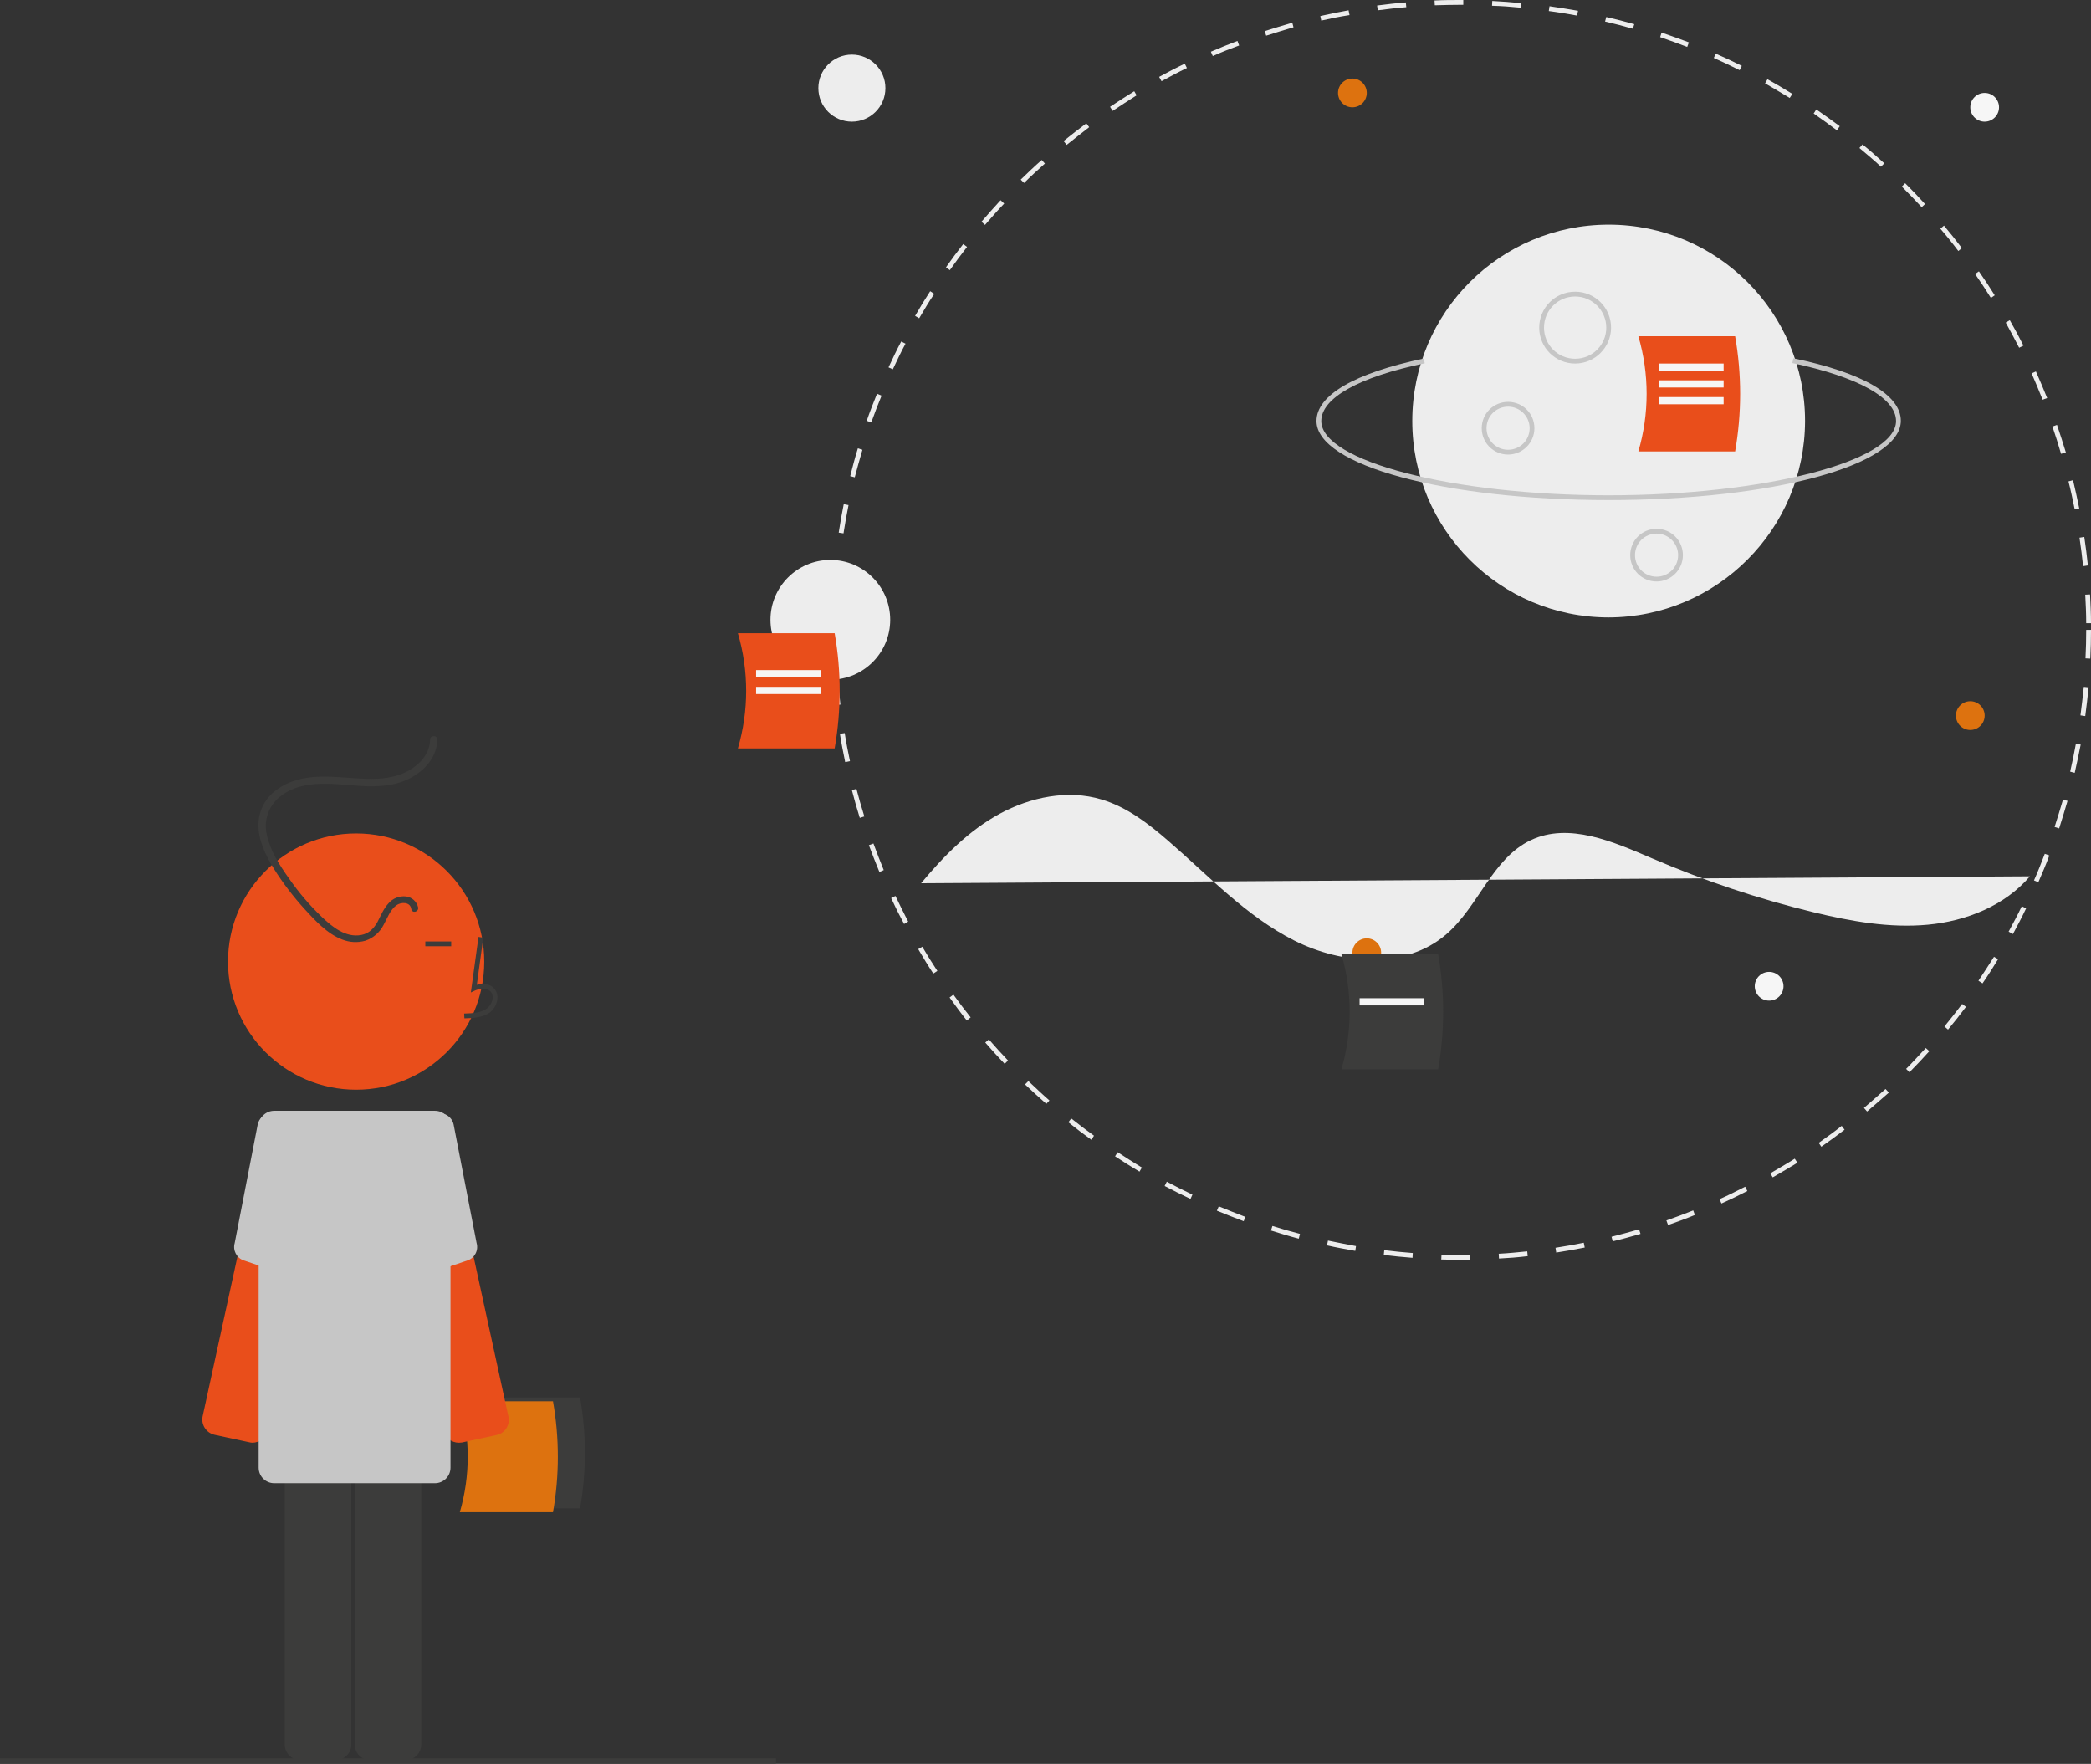 <?xml version="1.0" encoding="utf-8"?>
<!-- Generator: Adobe Illustrator 23.1.0, SVG Export Plug-In . SVG Version: 6.00 Build 0)  -->
<svg version="1.1" id="f23abd52-b008-4a1c-94d1-771ddef2e3a4"
	 xmlns="http://www.w3.org/2000/svg" xmlns:xlink="http://www.w3.org/1999/xlink" x="0px" y="0px" viewBox="0 0 873.1 736.5"
	 style="enable-background:new 0 0 873.1 736.5;" xml:space="preserve">
<rect x="0" y="0" width="873.1" height="736.5" fill="#333333" stroke="none"/>
<style type="text/css">
	.st0{fill:#3C3C3B;}
	.st1{fill:#DD720F;}
	.st2{fill:#EDEDED;}
	.st3{fill:#E94E1B;}
	.st4{fill:#C6C6C6;}
	.st5{fill:#F6F6F6;}
</style>
<path class="st0" d="M203.3,629.8h38.9c2.7-15.3,2.7-31,0-46.3h-38.9C207.7,598.6,207.7,614.7,203.3,629.8z"/>
<path class="st1" d="M192,631.4h38.9c2.7-15.3,2.7-31,0-46.3H192C196.4,600.2,196.4,616.3,192,631.4z"/>
<path class="st2" d="M671.7,257.8c-45.3,0-82-36.7-82-82s36.7-82,82-82s82,36.7,82,82l0,0l0,0C753.6,221,716.9,257.7,671.7,257.8z"
	/>
<path class="st3" d="M105.4,602.4c-0.5,0-0.9-0.1-1.4-0.2l-14.4-3.1c-3.5-0.8-5.7-4.2-5-7.7l26.2-120.2c0.8-3.5,4.2-5.7,7.7-5
	l14.4,3.1c3.5,0.8,5.7,4.2,5,7.7c0,0,0,0,0,0l-26.2,120.2C111.1,600.2,108.4,602.4,105.4,602.4L105.4,602.4z"/>
<path class="st4" d="M107.6,469.5L98,519c-0.9,3.1,0.8,6.3,3.8,7.3l21.3,7.2c3.1,1.1,6.5-0.6,7.6-3.8c0.1-0.4,0.2-0.8,0.3-1.1
	l6.9-51.5c0.7-3.2-1.3-6.4-4.6-7.1l-18.4-5.1C111.5,464.2,108.3,466.3,107.6,469.5z"/>
<path class="st3" d="M191.6,602.4c-3.1,0-5.7-2.1-6.3-5.1L159,477.1c-0.8-3.5,1.5-7,5-7.7c0,0,0,0,0,0l14.4-3.1c3.5-0.8,7,1.5,7.7,5
	l26.2,120.2c0.8,3.5-1.5,7-5,7.7l-14.4,3.1C192.6,602.3,192.1,602.4,191.6,602.4z"/>
<path class="st4" d="M189.4,469.5L199,519c0.9,3.1-0.8,6.3-3.8,7.3l-21.3,7.2c-3.1,1.1-6.5-0.6-7.6-3.8c-0.1-0.4-0.2-0.8-0.3-1.1
	l-6.9-51.5c-0.7-3.2,1.3-6.4,4.6-7.1l18.4-5.1C185.5,464.2,188.7,466.3,189.4,469.5z"/>
<circle class="st2" cx="355.7" cy="36.8" r="14"/>
<circle class="st2" cx="346.7" cy="258.8" r="25"/>
<circle class="st1" cx="822.7" cy="298.8" r="6"/>
<circle class="st5" cx="828.7" cy="44.8" r="6"/>
<circle class="st5" cx="738.7" cy="411.8" r="6"/>
<circle class="st1" cx="564.7" cy="38.8" r="6"/>
<path class="st4" d="M657.7,151.8c-8.3,0-15-6.7-15-15s6.7-15,15-15s15,6.7,15,15l0,0l0,0C672.7,145.1,665.9,151.8,657.7,151.8z
	 M657.7,123.8c-7.2,0-13,5.8-13,13s5.8,13,13,13s13-5.8,13-13l0,0C670.7,129.6,664.8,123.8,657.7,123.8z"/>
<path class="st4" d="M629.7,189.8c-6.1,0-11-4.9-11-11s4.9-11,11-11s11,4.9,11,11l0,0l0,0C640.7,184.9,635.7,189.8,629.7,189.8z
	 M629.7,169.8c-5,0-9,4-9,9c0,5,4,9,9,9s9-4,9-9C638.7,173.8,634.6,169.8,629.7,169.8L629.7,169.8L629.7,169.8z"/>
<path class="st4" d="M691.7,242.8c-6.1,0-11-4.9-11-11s4.9-11,11-11s11,4.9,11,11l0,0l0,0C702.7,237.9,697.7,242.8,691.7,242.8z
	 M691.7,222.8c-5,0-9,4-9,9s4,9,9,9s9-4,9-9l0,0C700.7,226.8,696.6,222.8,691.7,222.8z"/>
<path class="st4" d="M671.7,208.8c-68.4,0-122-14.5-122-33c0-10.8,15.9-20,44.8-26.1l0.4,2c-27.5,5.7-43.2,14.5-43.2,24.1
	c0,16.8,55,31,120,31s120-14.2,120-31c0-9.6-15.8-18.4-43.3-24.2l0.4-2c29,6,44.9,15.3,44.9,26.1
	C793.7,194.3,740.1,208.8,671.7,208.8z"/>
<path class="st2" d="M610.1,526c-2.8,0-5.6,0-8.3-0.1l0.1-2c4,0.1,8,0.2,12,0.1l0,2C612.6,526,611.3,526,610.1,526z M625.9,525.5
	l-0.1-2c4-0.2,8-0.6,11.9-1l0.2,2C633.9,525,629.8,525.3,625.9,525.5z M589.8,525.2c-4-0.3-8-0.7-12-1.2l0.2-2
	c3.9,0.5,7.9,0.9,11.9,1.2L589.8,525.2z M649.8,523l-0.3-2c3.9-0.6,7.9-1.3,11.8-2.1l0.4,2C657.7,521.7,653.8,522.4,649.8,523
	L649.8,523z M565.9,522.3c-3.9-0.7-7.9-1.4-11.8-2.3l0.4-2c3.9,0.8,7.8,1.6,11.7,2.3L565.9,522.3z M673.4,518.3l-0.5-1.9
	c3.9-1,7.7-2,11.5-3.1l0.6,1.9C681.2,516.3,677.3,517.4,673.4,518.3L673.4,518.3z M542.3,517.2c-3.9-1-7.8-2.2-11.6-3.4l0.6-1.9
	c3.8,1.2,7.6,2.3,11.5,3.3L542.3,517.2z M696.5,511.5l-0.7-1.9c3.7-1.3,7.5-2.7,11.2-4.2l0.7,1.9
	C704.1,508.8,700.3,510.2,696.5,511.5L696.5,511.5z M519.3,509.9c-3.8-1.4-7.5-2.9-11.2-4.4l0.8-1.8c3.7,1.5,7.4,3,11.1,4.4
	L519.3,509.9z M718.8,502.5l-0.8-1.8c3.6-1.6,7.2-3.4,10.7-5.2l0.9,1.8C726.1,499.1,722.4,500.9,718.8,502.5z M497.1,500.6
	c-3.6-1.7-7.2-3.5-10.8-5.4l0.9-1.8c3.5,1.9,7.1,3.7,10.7,5.4L497.1,500.6z M740.2,491.6l-1-1.7c3.4-2,6.9-4,10.2-6.1l1.1,1.7
	C747.2,487.5,743.7,489.6,740.2,491.6L740.2,491.6z M475.8,489.2c-3.4-2-6.9-4.2-10.2-6.4l1.1-1.7c3.3,2.2,6.7,4.3,10.1,6.4
	L475.8,489.2z M760.5,478.8l-1.1-1.6c3.2-2.3,6.5-4.6,9.6-7.1l1.2,1.6C767.1,474.1,763.8,476.5,760.5,478.8L760.5,478.8z
	 M455.7,475.9c-3.2-2.3-6.5-4.8-9.6-7.3l1.2-1.6c3.1,2.5,6.3,4.9,9.5,7.2L455.7,475.9z M779.6,464.1l-1.3-1.5c3-2.6,6-5.2,9-7.9
	l1.4,1.5C785.7,458.8,782.7,461.5,779.6,464.1L779.6,464.1z M436.9,460.9c-3-2.6-6-5.4-8.9-8.1l1.4-1.4c2.9,2.7,5.8,5.5,8.8,8.1
	L436.9,460.9z M797.3,447.7l-1.4-1.4c2.8-2.8,5.5-5.8,8.2-8.7l1.5,1.3C802.9,441.9,800.1,444.9,797.3,447.7L797.3,447.7z
	 M419.5,444.2c-2.8-2.9-5.5-5.9-8.1-8.9l1.5-1.3c2.6,3,5.3,6,8,8.8L419.5,444.2z M813.4,429.9l-1.5-1.3c2.5-3.1,5-6.2,7.4-9.4
	l1.6,1.2C818.5,423.6,816,426.8,813.4,429.9L813.4,429.9z M403.7,426.1c-2.5-3.1-4.9-6.4-7.2-9.6l1.6-1.2c2.3,3.2,4.7,6.4,7.2,9.5
	L403.7,426.1z M827.8,410.6l-1.7-1.1c2.2-3.3,4.4-6.7,6.5-10l1.7,1C832.3,403.8,830.1,407.3,827.8,410.6L827.8,410.6z M389.7,406.5
	c-2.2-3.3-4.3-6.8-6.3-10.2l1.7-1c2,3.4,4.1,6.8,6.3,10.1L389.7,406.5z M840.5,390l-1.8-1c1.9-3.5,3.8-7,5.5-10.6l1.8,0.9
	C844.3,382.9,842.4,386.5,840.5,390L840.5,390z M377.5,385.8c-1.9-3.5-3.7-7.1-5.4-10.8l1.8-0.9c1.7,3.6,3.5,7.2,5.3,10.7
	L377.5,385.8z M851.1,368.4l-1.8-0.8c1.6-3.6,3.1-7.4,4.5-11.1l1.9,0.7C854.3,361,852.7,364.7,851.1,368.4L851.1,368.4z
	 M367.2,364.1c-1.5-3.7-3-7.4-4.4-11.2l1.9-0.7c1.4,3.7,2.8,7.5,4.3,11.1L367.2,364.1z M859.8,345.9l-1.9-0.6
	c1.2-3.8,2.4-7.6,3.5-11.4l1.9,0.5C862.2,338.2,861,342.1,859.8,345.9L859.8,345.9z M359,341.5c-1.2-3.8-2.3-7.7-3.3-11.6l1.9-0.5
	c1,3.8,2.1,7.7,3.3,11.5L359,341.5z M866.3,322.7l-1.9-0.5c0.9-3.9,1.7-7.8,2.4-11.7l2,0.4C868,314.8,867.2,318.8,866.3,322.7
	L866.3,322.7z M352.9,318.2c-0.8-3.9-1.6-7.9-2.2-11.8l2-0.3c0.6,3.9,1.4,7.9,2.2,11.7L352.9,318.2z M870.7,299l-2-0.3
	c0.5-3.9,1-7.9,1.4-11.9l2,0.2C871.7,291,871.2,295.1,870.7,299L870.7,299z M349,294.4c-0.5-4-0.9-8-1.2-12l2-0.1
	c0.3,4,0.7,8,1.1,11.9L349,294.4z M872.8,275l-2-0.1c0.2-4,0.3-8,0.3-11.9h2C873.1,267,873,271,872.8,275L872.8,275z M347.2,270.4
	c-0.1-2.5-0.1-5-0.1-7.4c0-1.5,0-3.1,0-4.6l2,0c0,1.5,0,3,0,4.6c0,2.5,0,4.9,0.1,7.4L347.2,270.4z M871.1,260.2c0-4-0.2-8-0.4-11.9
	l2-0.1c0.2,4,0.4,8,0.4,12L871.1,260.2z M349.6,246.5l-2-0.1c0.2-4,0.6-8,1-12l2,0.2C350.2,238.5,349.9,242.5,349.6,246.5z
	 M869.8,236.4c-0.4-3.9-0.9-7.9-1.5-11.9l2-0.3c0.6,4,1.1,8,1.5,11.9L869.8,236.4z M352.2,222.7l-2-0.3c0.6-4,1.3-7.9,2.1-11.9
	l2,0.4C353.5,214.9,352.8,218.8,352.2,222.7z M866.3,212.7c-0.8-3.9-1.6-7.8-2.6-11.7l1.9-0.5c0.9,3.9,1.8,7.8,2.6,11.8L866.3,212.7
	z M356.9,199.3l-1.9-0.5c1-3.9,2-7.8,3.2-11.6l1.9,0.6C359,191.6,357.9,195.5,356.9,199.3z M860.6,189.5c-1.1-3.8-2.3-7.6-3.6-11.4
	l1.9-0.7c1.3,3.8,2.5,7.6,3.7,11.5L860.6,189.5z M363.8,176.4l-1.9-0.7c1.3-3.8,2.8-7.6,4.3-11.3l1.9,0.8
	C366.6,168.9,365.1,172.7,363.8,176.4z M852.9,166.9c-1.5-3.7-3-7.4-4.6-11l1.8-0.8c1.6,3.6,3.2,7.4,4.7,11.1L852.9,166.9z
	 M372.8,154.2l-1.8-0.8c1.7-3.6,3.4-7.3,5.3-10.8l1.8,0.9C376.2,147,374.5,150.6,372.8,154.2L372.8,154.2z M843.1,145.2
	c-1.8-3.5-3.7-7.1-5.6-10.5l1.7-1c2,3.5,3.9,7,5.7,10.6L843.1,145.2z M383.8,132.9l-1.7-1c2-3.5,4.1-6.9,6.3-10.3l1.7,1.1
	C387.8,126.1,385.8,129.5,383.8,132.9L383.8,132.9z M831.3,124.4c-2.1-3.4-4.3-6.7-6.6-10l1.6-1.1c2.3,3.3,4.5,6.6,6.6,10
	L831.3,124.4z M396.6,112.8l-1.6-1.2c2.3-3.3,4.7-6.5,7.2-9.7l1.6,1.2C401.3,106.3,398.9,109.5,396.6,112.8z M817.7,104.8
	c-2.4-3.2-4.9-6.3-7.5-9.3l1.5-1.3c2.6,3.1,5.1,6.2,7.5,9.4L817.7,104.8z M411.3,93.9l-1.5-1.3c2.6-3,5.3-6.1,8-9l1.5,1.4
	C416.5,87.9,413.9,90.9,411.3,93.9z M802.4,86.5c-2.7-2.9-5.5-5.8-8.3-8.6l1.4-1.4c2.8,2.8,5.6,5.7,8.3,8.7L802.4,86.5z M427.6,76.4
	l-1.4-1.4c2.9-2.8,5.8-5.6,8.8-8.2l1.3,1.5C433.4,70.9,430.4,73.6,427.6,76.4L427.6,76.4z M785.4,69.6c-2.9-2.7-6-5.3-9-7.8l1.3-1.5
	c3.1,2.5,6.1,5.2,9.1,7.9L785.4,69.6z M445.4,60.5l-1.3-1.6c3.1-2.5,6.3-5,9.5-7.4l1.2,1.6C451.7,55.5,448.5,58,445.4,60.5z
	 M767,54.4c-3.2-2.4-6.4-4.7-9.7-7l1.1-1.7c3.3,2.3,6.6,4.6,9.8,7L767,54.4z M464.6,46.3l-1.1-1.7c3.3-2.2,6.7-4.4,10.1-6.5l1,1.7
	C471.3,41.9,467.9,44.1,464.6,46.3L464.6,46.3z M747.3,40.9c-3.4-2.1-6.9-4.1-10.3-6.1l1-1.7c3.5,1.9,7,4,10.4,6.1L747.3,40.9z
	 M485,33.9l-1-1.8c3.5-1.9,7.1-3.8,10.7-5.5l0.9,1.8C492,30.1,488.5,32,485,33.9L485,33.9z M726.4,29.3c-3.6-1.8-7.2-3.5-10.8-5.1
	l0.8-1.8c3.7,1.6,7.3,3.3,10.9,5.1L726.4,29.3z M506.4,23.4l-0.8-1.8c3.7-1.6,7.4-3.1,11.1-4.5l0.7,1.9
	C513.8,20.3,510,21.8,506.4,23.4z M704.5,19.6c-3.7-1.4-7.5-2.8-11.3-4.1l0.6-1.9c3.8,1.3,7.6,2.7,11.4,4.1L704.5,19.6z M528.7,14.9
	l-0.6-1.9c3.8-1.2,7.7-2.4,11.5-3.5l0.5,1.9C536.3,12.5,532.5,13.7,528.7,14.9z M681.8,12c-3.8-1.1-7.7-2.1-11.6-3l0.5-1.9
	c3.9,0.9,7.8,1.9,11.7,3L681.8,12z M551.7,8.6l-0.4-1.9c3.9-0.9,7.9-1.7,11.8-2.4l0.4,2C559.5,6.9,555.6,7.7,551.7,8.6L551.7,8.6z
	 M658.5,6.5c-3.9-0.7-7.9-1.4-11.8-1.9l0.3-2c4,0.6,8,1.2,11.9,1.9L658.5,6.5z M575.3,4.3l-0.3-2c4-0.5,8-1,12-1.3l0.2,2
	C583.2,3.3,579.2,3.8,575.3,4.3L575.3,4.3z M634.9,3.2c-3.9-0.4-7.9-0.7-11.9-0.8l0.1-2c4,0.2,8,0.5,12,0.9L634.9,3.2z M599.1,2.2
	l-0.1-2c3.7-0.2,7.4-0.2,11.1-0.2l0.9,0l0,2l-0.9,0C606.4,2,602.7,2.1,599.1,2.2L599.1,2.2z"/>
<path class="st2" d="M384.6,368.8c9.4-11.3,19.9-22,32.8-29s28.5-10.2,42.5-6c10.5,3.1,19.5,10,27.8,17.2
	c17,14.7,32.7,31.6,52.7,41.7s46.5,12.1,63.5-2.6c13.5-11.6,19.2-31.7,35.3-39.3c15.9-7.5,34.3,0.6,50.4,7.5
	c21.9,9.4,44.5,17,67.6,22.6c15.7,3.8,31.8,6.7,47.8,5.2s32.1-7.9,42.6-20.2"/>
<path class="st3" d="M308.1,312.5h40.4c2.8-15.9,2.8-32.2,0-48.1h-40.4C312.7,280.1,312.7,296.8,308.1,312.5z"/>
<path class="st3" d="M684.1,188.5h40.4c2.8-15.9,2.8-32.2,0-48.1h-40.4C688.7,156.1,688.7,172.8,684.1,188.5z"/>
<rect x="315.7" y="279.8" class="st5" width="27" height="3"/>
<rect x="315.7" y="286.8" class="st5" width="27" height="3"/>
<rect x="692.7" y="151.8" class="st5" width="27" height="3"/>
<rect x="692.7" y="165.8" class="st5" width="27" height="3"/>
<rect x="692.7" y="158.8" class="st5" width="27" height="3"/>
<rect y="734.2" class="st0" width="324" height="2.2"/>
<circle class="st3" cx="148.7" cy="401.5" r="53.5"/>
<path class="st0" d="M140.2,734.9h-14.8c-3.6,0-6.5-2.9-6.5-6.5v-123c0-3.6,2.9-6.5,6.5-6.5h14.8c3.6,0,6.5,2.9,6.5,6.5v123
	C146.7,732,143.8,734.9,140.2,734.9z"/>
<path class="st0" d="M169.4,734.9h-14.8c-3.6,0-6.5-2.9-6.5-6.5v-123c0-3.6,2.9-6.5,6.5-6.5h14.8c3.6,0,6.5,2.9,6.5,6.5v123
	C175.9,732,173,734.9,169.4,734.9z"/>
<path class="st4" d="M181.6,619.3h-67.1c-3.6,0-6.5-2.9-6.5-6.5V470.3c0-3.6,2.9-6.5,6.5-6.5h67.1c3.6,0,6.5,2.9,6.5,6.5v142.5
	C188.1,616.4,185.2,619.3,181.6,619.3z"/>
<path class="st0" d="M174.6,378.9c-0.6-2.5-2.6-4.3-5.1-4.6c-2.8-0.3-5.5,0.8-7.3,2.9c-2.1,2.3-3.2,5.1-4.6,7.8
	c-1.6,2.8-3.6,4.8-6.8,5.4c-6.5,1.2-12.1-3.4-16.5-7.6c-5.1-4.9-9.7-10.3-13.7-16.1c-3.9-5.5-7.8-11.5-9.2-18.2
	c-1.4-5.8,0.7-11.8,5.2-15.6c10.3-8.5,24.6-5,36.7-4.6c7.1,0.2,14.2-0.7,20.2-4.7c5.1-3.3,9-8.5,9.1-14.8c0-1.9-3-1.9-3,0
	c-0.1,5.6-3.9,10-8.5,12.7c-5.6,3.3-11.9,3.9-18.3,3.7c-12.5-0.4-26.4-3.5-37.3,4.6c-4.7,3.3-7.5,8.7-7.6,14.4
	c-0.1,6.7,3.1,13.1,6.5,18.6c3.7,5.9,8,11.5,12.7,16.7c4.5,4.9,9.5,10.4,15.8,12.8c3.1,1.2,6.4,1.4,9.6,0.5c3.3-1.1,6-3.4,7.6-6.5
	c1.6-2.8,2.7-6.3,5.4-8.3c1.9-1.4,5.7-1.5,6.2,1.4C172,381.6,174.9,380.8,174.6,378.9L174.6,378.9z"/>
<circle class="st1" cx="570.7" cy="397.8" r="6"/>
<path class="st0" d="M560.1,446.5h40.4c2.8-15.9,2.8-32.2,0-48.1h-40.4C564.7,414.1,564.7,430.8,560.1,446.5z"/>
<rect x="567.7" y="416.8" class="st5" width="27" height="3"/>
<path class="st0" d="M193.9,425.2l-0.1-2c3.7-0.1,7-0.3,9.5-2.1c1.4-1.1,2.3-2.7,2.4-4.5c0.1-1.1-0.3-2.2-1.2-2.9
	c-1.6-1.4-4.3-0.9-6.2-0.1l-1.7,0.8l3.2-23.2l2,0.3l-2.7,19.7c2.6-0.8,5-0.4,6.7,1c1.3,1.1,2,2.8,1.9,4.5c-0.1,2.4-1.3,4.6-3.2,6.1
	C201.3,425,197.2,425.1,193.9,425.2z"/>
<rect x="177.6" y="393.1" class="st0" width="10.8" height="2"/>
</svg>
